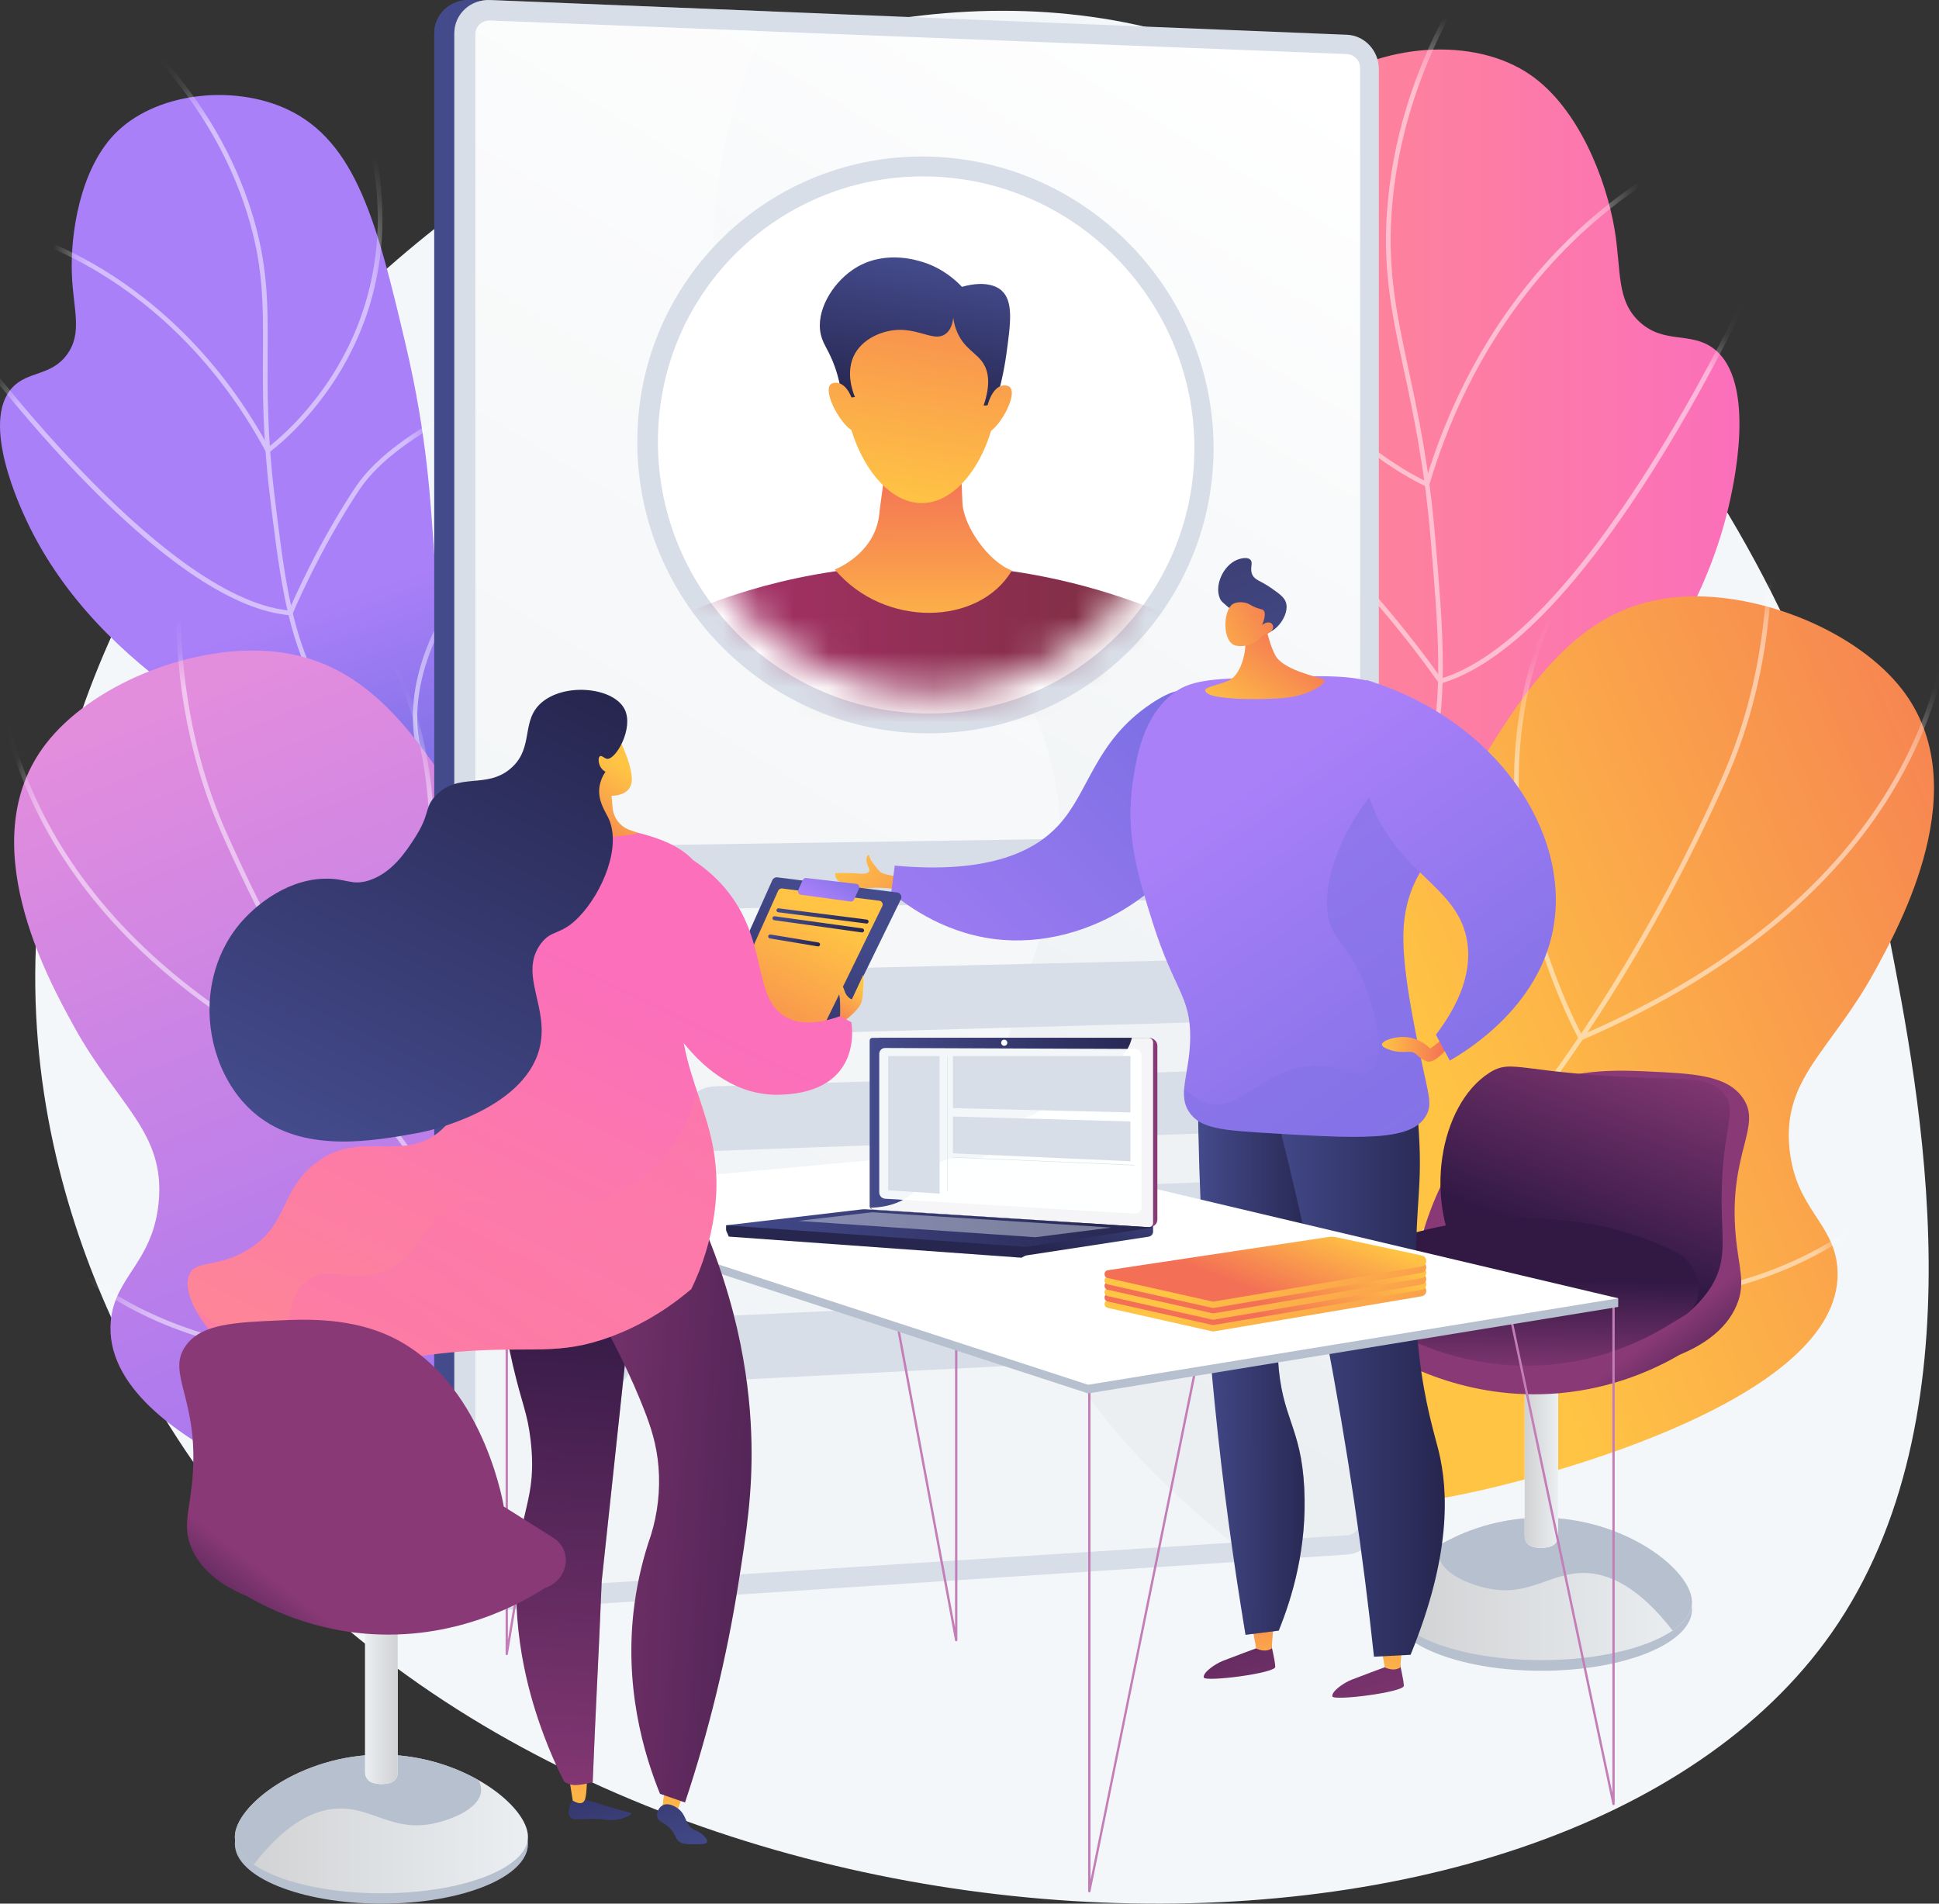 <svg width="55" height="54" viewBox="0 0 55 54" fill="none" xmlns="http://www.w3.org/2000/svg">
<rect x="0" y="0" width="55" height="54" fill="#333333" stroke="none"/>
<path d="M53.568 26.476C54.456 31.005 56.255 40.183 51.951 46.323C44.138 57.467 17.569 56.682 6.346 42.632C5.376 41.417 0.508 35.081 1.04 26.405C1.961 11.357 18.587 -1.983 31.913 0.637C39.711 2.17 44.894 8.878 47.028 11.639C47.908 12.777 51.935 18.142 53.568 26.476Z" fill="#F4F7FA"/>
<path d="M31.453 30.019C32.834 28.72 34.656 26.611 35.479 23.631C36.557 19.723 34.968 17.75 35.14 11.135C35.248 6.953 35.366 4.035 37.473 2.472C39.124 1.247 41.799 1 43.423 2.133C44.774 3.074 45.558 5.078 45.798 6.508C45.993 7.675 45.838 8.521 46.511 9.135C47.199 9.762 47.941 9.406 48.583 9.87C49.887 10.812 49.136 13.936 49.016 14.441C47.665 20.058 42.495 23.852 40.219 25.479C38.338 26.825 35.427 28.619 31.453 30.019Z" fill="url(#paint0_linear_1_642)"/>
<mask id="mask0_1_642" style="mask-type:luminance" maskUnits="userSpaceOnUse" x="31" y="1" width="19" height="30">
<path d="M31.453 30.019C32.834 28.72 34.656 26.611 35.479 23.631C36.557 19.723 34.968 17.75 35.14 11.135C35.248 6.953 35.366 4.035 37.473 2.472C39.124 1.247 41.799 1 43.423 2.133C44.774 3.074 45.558 5.078 45.798 6.508C45.993 7.675 45.838 8.521 46.511 9.135C47.199 9.762 47.941 9.406 48.583 9.87C49.887 10.812 49.136 13.936 49.016 14.441C47.665 20.058 42.495 23.852 40.219 25.479C38.338 26.825 35.427 28.619 31.453 30.019Z" fill="white"/>
</mask>
<g mask="url(#mask0_1_642)">
<g style="mix-blend-mode:soft-light" opacity="0.5">
<path d="M29.878 31.067L29.831 30.943C32.23 30.028 34.294 28.939 35.965 27.704C38.428 25.885 39.96 23.799 40.519 21.506C40.956 19.709 40.798 17.848 40.579 15.271C40.404 13.214 40.095 11.773 39.822 10.5C39.465 8.836 39.182 7.522 39.376 5.614C39.572 3.678 40.208 1.753 41.266 -0.107L41.382 -0.042C40.333 1.802 39.702 3.71 39.508 5.627C39.317 7.515 39.597 8.82 39.952 10.472C40.225 11.748 40.536 13.195 40.711 15.26C40.923 17.752 41.09 19.72 40.647 21.537C40.081 23.862 38.532 25.973 36.043 27.811C34.363 29.052 32.289 30.147 29.878 31.067Z" fill="white"/>
<path d="M40.522 13.831L40.453 13.801C40.439 13.795 39.068 13.189 37.696 11.781C36.431 10.481 34.904 8.213 34.818 4.784L34.95 4.78C35.034 8.164 36.538 10.403 37.786 11.685C38.966 12.899 40.145 13.508 40.436 13.648C41.557 9.927 43.552 7.591 45.033 6.285C46.65 4.859 48.024 4.316 48.037 4.31L48.085 4.434C48.071 4.439 46.715 4.976 45.116 6.388C43.64 7.691 41.648 10.028 40.541 13.759L40.522 13.831Z" fill="white"/>
<path d="M40.828 19.401L40.801 19.361C40.787 19.342 39.432 17.371 37.686 15.663C35.951 13.964 31.891 13.378 31.85 13.372L31.869 13.241C31.91 13.246 36.014 13.839 37.779 15.568C39.397 17.151 40.681 18.956 40.883 19.246C45.139 17.93 49.672 7.96 49.718 7.859L49.838 7.913C49.827 7.938 48.673 10.487 47.004 13.159C44.756 16.755 42.694 18.85 40.875 19.386L40.828 19.401Z" fill="white"/>
<path d="M36.688 27.308L36.753 27.194C37.839 25.303 37.678 23.319 36.276 21.296C35.226 19.781 33.834 18.814 33.82 18.804L33.896 18.695C33.91 18.705 35.319 19.684 36.383 21.218C37.77 23.217 37.959 25.262 36.934 27.143C37.423 27.072 39.239 26.773 41.511 25.977C43.96 25.12 47.455 23.494 50.198 20.616L55.529 15.026L55.624 15.118L50.294 20.708C47.531 23.605 44.015 25.241 41.551 26.103C38.883 27.037 36.839 27.29 36.819 27.293L36.688 27.308Z" fill="white"/>
</g>
</g>
<path d="M28.689 42.396C32.628 43.09 37.746 43.413 42.93 42.05C44.253 41.703 52.427 39.554 52.116 35.945C52.006 34.673 50.936 34.294 50.76 32.597C50.551 30.585 51.92 29.83 53.161 27.578C53.902 26.234 56.069 22.3 53.957 19.562C52.694 17.925 49.961 16.789 47.71 16.928C44.408 17.131 42.793 20.038 40.144 25.003C37.797 29.404 38.003 30.617 36.257 33.757C34.962 36.087 32.735 39.22 28.689 42.396Z" fill="url(#paint1_linear_1_642)"/>
<mask id="mask1_1_642" style="mask-type:luminance" maskUnits="userSpaceOnUse" x="28" y="16" width="27" height="27">
<path d="M28.689 42.396C32.628 43.09 37.746 43.413 42.93 42.05C44.253 41.703 52.427 39.554 52.116 35.945C52.006 34.673 50.936 34.294 50.76 32.597C50.551 30.585 51.92 29.83 53.161 27.578C53.902 26.234 56.069 22.3 53.957 19.562C52.694 17.925 49.961 16.789 47.71 16.928C44.408 17.131 42.793 20.038 40.144 25.003C37.797 29.404 38.003 30.617 36.257 33.757C34.962 36.087 32.735 39.22 28.689 42.396Z" fill="white"/>
</mask>
<g mask="url(#mask1_1_642)">
<g style="mix-blend-mode:soft-light" opacity="0.5">
<path d="M22.475 43.187C18.852 43.187 15.2 42.358 11.595 40.714L11.65 40.593C15.776 42.475 19.964 43.285 24.097 42.999C29.604 42.619 34.729 40.227 39.331 35.89C44.123 31.374 47.147 25.88 48.84 22.067C50.013 19.425 50.395 16.346 49.974 12.913L50.106 12.897C50.529 16.354 50.144 19.457 48.962 22.121C47.264 25.945 44.23 31.455 39.422 35.986C34.797 40.345 29.644 42.749 24.107 43.131C23.563 43.169 23.02 43.187 22.475 43.187Z" fill="white"/>
<path d="M44.812 29.527L44.783 29.475C44.775 29.459 43.903 27.895 43.365 25.64C42.869 23.557 42.565 20.441 43.932 17.424L44.053 17.479C42.702 20.46 43.003 23.544 43.493 25.605C43.971 27.613 44.716 29.069 44.87 29.357C54.178 25.329 55.149 19.082 55.225 17.26C55.225 17.23 55.227 17.201 55.231 17.172L55.361 17.195C55.36 17.204 55.359 17.228 55.357 17.265C55.281 19.11 54.297 25.445 44.867 29.503L44.812 29.527Z" fill="white"/>
<path d="M45.553 36.969C43.834 36.969 41.794 36.69 39.436 35.925L39.402 35.914L39.393 35.88C39.378 35.828 37.945 30.612 39.553 24.121L41.175 17.571L41.303 17.603L39.681 24.152C38.151 30.334 39.39 35.35 39.511 35.81C42.269 36.7 46.337 37.462 50.123 36.074C52.396 35.24 53.503 34.007 53.514 33.995L53.613 34.082C53.602 34.095 52.478 35.349 50.177 36.195C49.049 36.609 47.508 36.969 45.553 36.969Z" fill="white"/>
</g>
</g>
<path d="M17.708 24.499C16.363 23.676 14.522 22.268 13.347 19.981C11.806 16.983 12.764 15.107 11.501 9.751C10.703 6.365 10.112 4.008 8.131 3.093C6.579 2.377 4.36 2.63 3.229 3.827C2.288 4.822 1.991 6.587 2.039 7.792C2.078 8.775 2.348 9.438 1.904 10.052C1.45 10.679 0.786 10.515 0.343 11.002C-0.559 11.99 0.583 14.407 0.767 14.797C2.82 19.142 7.673 21.352 9.802 22.29C11.561 23.067 14.235 24.034 17.708 24.499Z" fill="url(#paint2_linear_1_642)"/>
<mask id="mask2_1_642" style="mask-type:luminance" maskUnits="userSpaceOnUse" x="0" y="2" width="18" height="23">
<path d="M17.708 24.499C16.363 23.676 14.522 22.268 13.347 19.981C11.806 16.983 12.764 15.107 11.501 9.751C10.703 6.365 10.112 4.008 8.131 3.093C6.579 2.377 4.36 2.63 3.229 3.827C2.288 4.822 1.991 6.587 2.039 7.792C2.078 8.775 2.348 9.438 1.904 10.052C1.45 10.679 0.786 10.515 0.343 11.002C-0.559 11.99 0.583 14.407 0.767 14.797C2.82 19.142 7.673 21.352 9.802 22.29C11.561 23.067 14.235 24.034 17.708 24.499Z" fill="white"/>
</mask>
<g mask="url(#mask2_1_642)">
<g style="mix-blend-mode:soft-light" opacity="0.5">
<path d="M19.166 25.095C17.047 24.757 15.171 24.216 13.592 23.49C11.251 22.415 9.63 20.958 8.773 19.159C8.103 17.753 7.905 16.122 7.654 14.057C7.447 12.345 7.453 11.114 7.459 10.028C7.467 8.624 7.474 7.514 6.998 6.012C6.515 4.485 5.679 3.041 4.513 1.719L4.612 1.631C5.79 2.967 6.636 4.428 7.125 5.972C7.606 7.494 7.6 8.613 7.592 10.029C7.586 11.111 7.579 12.337 7.785 14.04C8.044 16.174 8.232 17.716 8.892 19.102C9.736 20.872 11.335 22.308 13.647 23.37C15.216 24.091 17.08 24.627 19.187 24.965L19.166 25.095Z" fill="white"/>
<path d="M7.573 12.875L7.538 12.809C6.003 9.96 3.985 8.397 2.562 7.587C1.022 6.711 -0.167 6.506 -0.179 6.504L-0.157 6.373C-0.145 6.375 1.067 6.585 2.626 7.472C4.053 8.284 6.072 9.845 7.617 12.679C7.845 12.502 8.686 11.81 9.429 10.641C10.225 9.387 11.069 7.311 10.563 4.546L10.694 4.523C11.208 7.333 10.349 9.442 9.539 10.717C8.661 12.098 7.645 12.825 7.635 12.832L7.573 12.875Z" fill="white"/>
<path d="M8.28 17.457L8.232 17.453C6.657 17.326 4.621 15.969 2.178 13.421C0.365 11.528 -1.008 9.649 -1.021 9.63L-0.914 9.552C-0.86 9.627 4.513 16.959 8.195 17.317C8.321 17.025 9.056 15.352 10.095 13.802C10.695 12.906 11.867 12.164 12.744 11.7C13.318 11.396 13.91 11.129 14.518 10.899L14.562 11.024C14.53 11.036 11.327 12.201 10.205 13.876C9.075 15.562 8.306 17.394 8.299 17.413L8.28 17.457Z" fill="white"/>
<path d="M11.801 23.235C10.804 23.233 9.809 23.168 8.821 23.037C6.668 22.753 3.526 22.018 0.783 20.128L-4.506 16.481L-4.431 16.372L0.858 20.018C3.578 21.893 6.697 22.623 8.835 22.906C10.785 23.163 12.295 23.105 12.736 23.079C11.591 21.721 11.402 20.026 12.19 18.167C12.797 16.736 13.78 15.698 13.789 15.687L13.885 15.779C13.875 15.789 12.907 16.812 12.31 18.222C11.515 20.103 11.72 21.741 12.922 23.092L13.009 23.191L12.878 23.202C12.87 23.202 12.472 23.235 11.801 23.235Z" fill="white"/>
</g>
</g>
<path d="M26.57 43.933C22.63 44.627 17.512 44.95 12.328 43.587C11.005 43.239 2.831 41.091 3.142 37.482C3.252 36.21 4.322 35.831 4.498 34.133C4.707 32.122 3.338 31.367 2.097 29.114C1.357 27.771 -0.811 23.837 1.301 21.099C2.563 19.462 5.297 18.326 7.548 18.465C10.849 18.669 12.464 21.575 15.113 26.54C17.46 30.942 17.254 32.154 18.999 35.294C20.296 37.624 22.523 40.756 26.57 43.933Z" fill="url(#paint3_linear_1_642)"/>
<mask id="mask3_1_642" style="mask-type:luminance" maskUnits="userSpaceOnUse" x="0" y="18" width="27" height="27">
<path d="M26.57 43.933C22.63 44.627 17.512 44.95 12.328 43.587C11.005 43.239 2.831 41.091 3.142 37.482C3.252 36.21 4.322 35.831 4.498 34.133C4.707 32.122 3.338 31.367 2.097 29.114C1.357 27.771 -0.811 23.837 1.301 21.099C2.563 19.462 5.297 18.326 7.548 18.465C10.849 18.669 12.464 21.575 15.113 26.54C17.46 30.942 17.254 32.154 18.999 35.294C20.296 37.624 22.523 40.756 26.57 43.933Z" fill="white"/>
</mask>
<g mask="url(#mask3_1_642)">
<g style="mix-blend-mode:soft-light" opacity="0.5">
<path d="M32.783 44.724C32.239 44.724 31.695 44.706 31.152 44.668C25.614 44.285 20.461 41.881 15.836 37.523C11.028 32.992 7.995 27.482 6.297 23.658C5.114 20.994 4.729 17.891 5.152 14.434L5.284 14.45C4.864 17.883 5.246 20.963 6.418 23.604C8.111 27.417 11.135 32.911 15.927 37.427C20.529 41.764 25.655 44.156 31.161 44.536C35.295 44.822 39.483 44.012 43.608 42.13L43.663 42.251C40.059 43.895 36.406 44.724 32.783 44.724Z" fill="white"/>
<path d="M10.445 31.064L10.391 31.04C0.962 26.983 -0.022 20.648 -0.099 18.803C-0.101 18.765 -0.102 18.742 -0.103 18.732L0.028 18.709C0.03 18.723 0.031 18.742 0.033 18.798C0.108 20.619 1.08 26.867 10.388 30.895C10.542 30.606 11.287 29.151 11.765 27.143C12.255 25.081 12.557 21.997 11.206 19.017L11.326 18.962C12.693 21.979 12.389 25.094 11.893 27.178C11.356 29.433 10.483 30.996 10.475 31.013L10.445 31.064Z" fill="white"/>
<path d="M9.705 38.506C7.75 38.506 6.209 38.146 5.082 37.732C2.781 36.885 1.657 35.632 1.646 35.619L1.745 35.531C1.756 35.544 2.863 36.776 5.136 37.61C8.922 38.999 12.99 38.237 15.747 37.347C15.868 36.887 17.108 31.871 15.578 25.689L13.956 19.14L14.085 19.108L15.707 25.657C17.314 32.149 15.881 37.365 15.867 37.417L15.857 37.451L15.823 37.462C13.465 38.227 11.425 38.506 9.705 38.506Z" fill="white"/>
</g>
</g>
<path d="M37.641 0.986L13.334 0.001C12.773 -0.022 12.318 0.402 12.318 0.948V44.773C12.318 45.319 12.774 45.731 13.334 45.695L37.641 44.099C38.139 44.066 38.541 43.624 38.541 43.111V1.951C38.541 1.438 38.139 1.006 37.641 0.986Z" fill="url(#paint4_linear_1_642)"/>
<path d="M37.381 2.504L13.334 0.001C12.773 -0.022 12.318 0.402 12.318 0.948V44.773C12.318 45.319 12.774 45.731 13.334 45.695L37.641 44.099C38.139 44.066 38.541 43.624 38.541 43.111V1.951C38.541 1.438 37.879 2.524 37.381 2.504Z" fill="url(#paint5_linear_1_642)"/>
<path d="M38.209 0.986L13.902 0.001C13.341 -0.022 12.887 0.402 12.887 0.948V44.773C12.887 45.319 13.342 45.731 13.902 45.695L38.209 44.099C38.707 44.066 39.11 43.624 39.11 43.111V1.951C39.11 1.438 38.707 1.006 38.209 0.986Z" fill="#D8DEE8"/>
<g style="mix-blend-mode:multiply" opacity="0.3">
<path d="M28.29 33.093C27.876 28.112 30.97 26.047 29.791 21.539C28.333 15.96 22.708 15.713 20.787 10.224C20.05 8.118 19.759 4.938 21.867 0.324L13.902 0.001C13.341 -0.022 12.887 0.402 12.887 0.948V44.773C12.887 45.319 13.342 45.731 13.902 45.695L35.597 44.27C30.111 40.11 28.543 36.154 28.29 33.093Z" fill="#D8DEE8"/>
</g>
<path d="M38.209 1.534L13.902 0.582C13.672 0.573 13.485 0.747 13.485 0.971V44.735C13.485 44.959 13.673 45.128 13.902 45.114L38.209 43.55C38.414 43.537 38.58 43.355 38.58 43.145V1.93C38.58 1.72 38.413 1.542 38.209 1.534Z" fill="url(#paint6_linear_1_642)"/>
<g style="mix-blend-mode:soft-light" opacity="0.35">
<path d="M28.289 33.093C27.875 28.112 30.97 26.047 29.791 21.539C28.333 15.96 22.708 15.713 20.787 10.224C20.081 8.205 19.784 5.198 21.62 0.884L13.902 0.582C13.672 0.573 13.485 0.747 13.485 0.971V44.735C13.485 44.959 13.673 45.128 13.902 45.114L34.943 43.759C29.984 39.785 28.532 36.027 28.289 33.093Z" fill="white"/>
</g>
<path d="M26.409 20.802C21.855 20.84 18.077 17.127 18.077 12.527C18.077 7.927 21.855 4.302 26.41 4.444C30.866 4.583 34.423 8.292 34.423 12.716C34.423 17.139 30.865 20.766 26.409 20.802Z" fill="#D8DEE8"/>
<path d="M33.879 12.709C33.879 16.84 30.568 20.21 26.409 20.238C22.166 20.267 18.662 16.817 18.662 12.534C18.662 8.25 22.166 4.882 26.409 5.008C30.568 5.132 33.879 8.579 33.879 12.709Z" fill="white"/>
<path d="M35.502 23.714L16.902 24C16.38 24.008 15.957 24.429 15.957 24.941C15.957 25.452 16.38 25.858 16.902 25.847L35.502 25.481C35.978 25.472 36.363 25.07 36.363 24.583C36.363 24.096 35.978 23.707 35.502 23.714Z" fill="#D8DEE8"/>
<path d="M35.502 27.191L20.273 27.554C19.759 27.567 19.343 27.987 19.343 28.495C19.343 29.003 19.759 29.401 20.273 29.387L35.502 28.957C35.978 28.944 36.363 28.538 36.363 28.052C36.363 27.565 35.978 27.18 35.502 27.191Z" fill="#D8DEE8"/>
<path d="M16.91 29.481H16.893C16.377 29.495 15.957 29.111 15.957 28.623V28.541C15.957 28.052 16.377 27.647 16.893 27.635H16.91C17.426 27.622 17.843 28.007 17.843 28.493V28.574C17.843 29.06 17.426 29.466 16.91 29.481Z" fill="#B19AF3"/>
<path d="M16.902 29.654C16.283 29.672 15.779 29.193 15.779 28.587C15.779 27.981 16.283 27.476 16.902 27.462C17.52 27.447 18.018 27.926 18.018 28.529C18.018 29.132 17.518 29.637 16.902 29.654ZM16.902 27.808C16.479 27.818 16.134 28.164 16.134 28.578C16.134 28.992 16.479 29.32 16.902 29.308C17.325 29.296 17.666 28.951 17.666 28.538C17.666 28.125 17.324 27.798 16.902 27.808Z" fill="#D8DEE8"/>
<path d="M35.502 30.335L20.273 30.816C19.759 30.832 19.343 31.257 19.343 31.764C19.343 32.27 19.759 32.666 20.273 32.648L35.502 32.101C35.978 32.084 36.363 31.676 36.363 31.189C36.363 30.703 35.978 30.321 35.502 30.335Z" fill="#D8DEE8"/>
<path d="M16.91 32.769H16.893C16.377 32.788 15.957 32.407 15.957 31.918V31.837C15.957 31.348 16.377 30.939 16.893 30.923H16.91C17.426 30.907 17.843 31.288 17.843 31.774V31.855C17.843 32.341 17.426 32.751 16.91 32.769Z" fill="#B19AF3"/>
<path d="M16.902 32.943C16.283 32.965 15.779 32.491 15.779 31.884C15.779 31.278 16.283 30.77 16.902 30.75C17.52 30.731 18.018 31.206 18.018 31.809C18.018 32.412 17.518 32.92 16.902 32.943ZM16.902 31.096C16.479 31.11 16.134 31.458 16.134 31.872C16.134 32.286 16.479 32.611 16.902 32.596C17.325 32.581 17.666 32.233 17.666 31.822C17.666 31.41 17.324 31.083 16.902 31.096Z" fill="#D8DEE8"/>
<path d="M35.502 33.481L20.273 34.079C19.759 34.099 19.343 34.526 19.343 35.033C19.343 35.54 19.759 35.933 20.273 35.91L35.502 35.246C35.978 35.226 36.363 34.814 36.363 34.328C36.363 33.842 35.978 33.463 35.502 33.481Z" fill="#D8DEE8"/>
<path d="M16.91 36.058H16.893C16.377 36.08 15.957 35.702 15.957 35.214V35.133C15.957 34.644 16.377 34.232 16.893 34.211H16.91C17.426 34.191 17.843 34.568 17.843 35.055V35.136C17.843 35.623 17.426 36.035 16.91 36.058Z" fill="#B19AF3"/>
<path d="M16.902 36.231C16.283 36.258 15.779 35.787 15.779 35.181C15.779 34.576 16.283 34.063 16.902 34.039C17.52 34.015 18.018 34.486 18.018 35.089C18.018 35.692 17.518 36.204 16.902 36.231ZM16.902 34.385C16.479 34.402 16.134 34.752 16.134 35.167C16.134 35.581 16.479 35.903 16.902 35.885C17.325 35.867 17.666 35.516 17.666 35.103C17.666 34.69 17.324 34.368 16.902 34.385Z" fill="#D8DEE8"/>
<path d="M35.502 36.627L20.273 37.342C19.759 37.366 19.343 37.796 19.343 38.303C19.343 38.81 19.759 39.2 20.273 39.173L35.502 38.392C35.978 38.368 36.363 37.953 36.363 37.467C36.363 36.981 35.978 36.604 35.502 36.627Z" fill="#D8DEE8"/>
<path d="M16.91 39.346H16.893C16.377 39.372 15.957 38.998 15.957 38.509V38.428C15.957 37.939 16.377 37.524 16.893 37.499H16.91C17.426 37.475 17.843 37.85 17.843 38.336V38.417C17.843 38.904 17.426 39.319 16.91 39.346Z" fill="#B19AF3"/>
<path d="M16.902 39.519C16.283 39.551 15.779 39.084 15.779 38.478C15.779 37.873 16.283 37.356 16.902 37.327C17.52 37.298 18.018 37.766 18.018 38.368C18.018 38.971 17.518 39.488 16.902 39.519ZM16.902 37.673C16.479 37.693 16.134 38.047 16.134 38.461C16.134 38.875 16.479 39.194 16.902 39.173C17.325 39.152 17.666 38.798 17.666 38.386C17.666 37.974 17.324 37.653 16.902 37.673Z" fill="#D8DEE8"/>
<mask id="mask4_1_642" style="mask-type:luminance" maskUnits="userSpaceOnUse" x="19" y="5" width="15" height="15">
<path d="M33.335 12.703C33.335 16.532 30.262 19.654 26.409 19.674C22.483 19.695 19.246 16.502 19.246 12.541C19.246 8.581 22.483 5.461 26.409 5.572C30.262 5.682 33.335 8.873 33.335 12.703Z" fill="white"/>
</mask>
<g mask="url(#mask4_1_642)">
<path d="M18.663 17.787C18.663 17.787 25.469 13.824 33.88 17.775C33.88 17.775 32.808 21.164 26.41 21.391C19.808 21.626 18.663 17.787 18.663 17.787Z" fill="url(#paint7_linear_1_642)"/>
<path d="M25.203 12.609L24.948 14.501C24.875 15.705 23.679 16.155 23.679 16.155C25.083 17.82 27.764 17.758 28.702 16.185C28.054 15.943 27.327 14.944 27.299 14.248L27.233 12.633L25.203 12.609Z" fill="url(#paint8_linear_1_642)"/>
<path d="M28.297 10.975C28.297 12.572 27.332 14.28 26.137 14.271C24.933 14.262 23.953 12.522 23.953 10.907C23.953 9.292 24.933 8.432 26.137 8.458C27.332 8.483 28.297 9.378 28.297 10.975Z" fill="url(#paint9_linear_1_642)"/>
<path d="M23.888 11.313L24.25 11.262C24.194 11.129 23.967 10.54 24.25 10.033C24.521 9.547 25.161 9.319 25.649 9.361C26.203 9.408 26.536 9.67 26.814 9.477C26.971 9.369 27.021 9.169 27.04 9.012C27.057 9.155 27.095 9.295 27.153 9.427C27.36 9.903 27.709 10.007 27.9 10.322C28.028 10.534 28.112 10.887 27.9 11.503L28.217 11.489C28.368 11.02 28.477 10.539 28.545 10.051C28.668 9.157 28.753 8.543 28.403 8.235C28.333 8.174 28.024 7.93 27.285 8.136C27.112 7.953 26.747 7.615 26.186 7.437C25.991 7.375 25.027 7.067 24.173 7.662C23.591 8.067 23.135 8.837 23.282 9.485C23.359 9.828 23.571 9.985 23.758 10.649C23.818 10.867 23.862 11.089 23.888 11.313Z" fill="url(#paint10_linear_1_642)"/>
<path d="M27.997 11.56C27.997 11.56 28.136 10.862 28.557 10.939C28.978 11.016 28.375 12.152 27.997 12.286V11.56Z" fill="url(#paint11_linear_1_642)"/>
<path d="M24.224 11.506C24.224 11.506 24.082 10.798 23.652 10.861C23.222 10.925 23.838 12.094 24.224 12.238V11.506Z" fill="url(#paint12_linear_1_642)"/>
</g>
<path d="M43.722 47.394C46.081 47.394 47.994 46.613 47.994 45.651C47.994 44.688 46.081 43.907 43.722 43.907C41.363 43.907 39.451 44.688 39.451 45.651C39.451 46.613 41.363 47.394 43.722 47.394Z" fill="#B7C0CE"/>
<path d="M47.994 45.446C47.994 46.355 46.081 47.092 43.722 47.092C41.363 47.092 39.451 46.355 39.451 45.446C39.451 44.537 41.363 43.051 43.722 43.051C46.081 43.051 47.994 44.537 47.994 45.446Z" fill="url(#paint13_linear_1_642)"/>
<path d="M47.993 45.446C47.993 44.537 46.081 43.05 43.722 43.05C42.728 43.052 41.751 43.31 40.885 43.798C40.832 43.909 40.807 44.019 40.817 44.123C40.867 44.635 41.7 44.949 42.179 45.053C43.385 45.314 43.973 44.593 44.967 44.62C45.582 44.637 46.433 44.946 47.443 46.253C47.793 46.015 47.993 45.74 47.993 45.446Z" fill="#B7C0CE"/>
<path d="M43.956 43.876C43.799 43.917 43.634 43.918 43.476 43.878C43.41 43.861 43.352 43.822 43.31 43.767C43.269 43.713 43.247 43.646 43.247 43.578V38.763H44.197V43.573C44.197 43.643 44.172 43.711 44.129 43.766C44.085 43.821 44.024 43.859 43.956 43.876Z" fill="white"/>
<path d="M43.956 43.876C43.799 43.917 43.634 43.918 43.476 43.878C43.41 43.861 43.352 43.822 43.31 43.767C43.269 43.713 43.247 43.646 43.247 43.578V38.763H44.197V43.573C44.197 43.643 44.172 43.711 44.129 43.766C44.085 43.821 44.024 43.859 43.956 43.876Z" fill="url(#paint14_linear_1_642)"/>
<path d="M38.703 36.735L40.154 35.817C40.215 35.475 40.899 31.89 43.675 30.765C44.804 30.307 46.02 30.361 46.687 30.391C48.018 30.451 48.967 30.493 49.424 31.128C50.011 31.944 49.027 32.683 49.231 35.015C49.314 35.966 49.525 36.389 49.262 37.019C48.947 37.774 48.216 38.192 47.648 38.428C46.968 38.823 45.785 39.384 44.224 39.521C41.593 39.752 39.628 38.623 38.953 38.191C38.805 38.145 38.673 38.06 38.569 37.945C38.465 37.83 38.394 37.69 38.363 37.538C38.331 37.386 38.347 37.227 38.408 37.083C38.468 36.94 38.572 36.818 38.703 36.735Z" fill="url(#paint15_linear_1_642)"/>
<path d="M46.979 30.583C47.964 30.612 48.576 30.6 48.914 31.04C49.269 31.502 48.91 31.895 48.844 33.538C48.783 35.036 49.047 35.628 48.563 36.458C48.563 36.458 48.317 36.88 47.929 37.197C46.556 38.316 43.017 38.303 41.526 35.965C40.338 34.1 40.833 31.352 42.23 30.442C42.914 29.997 43.071 30.467 46.979 30.583Z" fill="url(#paint16_linear_1_642)"/>
<path d="M38.598 35.911L40.049 34.994C40.049 34.994 43.935 33.716 47.532 35.517C47.729 35.618 47.894 35.771 48.01 35.959C48.125 36.148 48.186 36.365 48.185 36.586C48.185 36.755 48.135 36.92 48.041 37.061C47.947 37.202 47.814 37.311 47.658 37.376C47.031 37.805 45.806 38.512 44.118 38.697C41.434 38.991 39.437 37.762 38.847 37.367C38.699 37.32 38.567 37.235 38.463 37.12C38.359 37.006 38.288 36.865 38.257 36.714C38.225 36.561 38.241 36.403 38.302 36.259C38.363 36.116 38.466 35.994 38.598 35.911Z" fill="url(#paint17_linear_1_642)"/>
<path d="M36.045 46.6C36.045 46.6 36.169 47.102 36.173 47.283C36.177 47.465 34.176 47.719 34.145 47.584C34.114 47.45 34.449 47.207 34.691 47.111C34.932 47.015 35.642 46.753 35.642 46.753L36.045 46.6Z" fill="url(#paint18_linear_1_642)"/>
<path d="M35.517 46.132L35.631 46.76C35.631 46.76 35.877 46.895 36.073 46.76L36.121 46.063L35.517 46.132Z" fill="url(#paint19_linear_1_642)"/>
<path d="M39.692 47.137C39.692 47.137 39.816 47.639 39.82 47.82C39.824 48.002 37.824 48.256 37.793 48.121C37.762 47.987 38.097 47.744 38.338 47.648C38.58 47.552 39.289 47.29 39.289 47.29L39.692 47.137Z" fill="url(#paint20_linear_1_642)"/>
<path d="M39.166 46.669L39.281 47.297C39.281 47.297 39.525 47.432 39.723 47.297L39.77 46.6L39.166 46.669Z" fill="url(#paint21_linear_1_642)"/>
<path d="M34.559 29.601L33.976 31.068C34.004 33.768 34.145 36.695 34.455 39.813C34.686 42.132 34.986 44.323 35.33 46.374L36.271 46.255C36.653 45.316 37.081 43.904 36.995 42.212C36.905 40.446 36.352 40.256 36.251 38.566C36.119 36.376 36.99 35.719 37.267 33.051C37.373 32.03 37.393 30.706 37.116 29.125L34.559 29.601Z" fill="url(#paint22_linear_1_642)"/>
<path style="mix-blend-mode:multiply" opacity="0.3" d="M37.117 29.125L35.735 29.382C35.016 30.904 34.904 32.436 35.104 33.094C35.388 34.026 35.961 34.285 36.007 35.239C36.053 36.183 35.518 36.471 35.255 37.609C35.073 38.397 35.194 39.098 35.443 40.468C35.945 43.228 36.684 44.025 36.195 44.982C36.056 45.254 35.793 45.586 35.247 45.867C35.275 46.036 35.302 46.205 35.33 46.374L36.271 46.255C36.653 45.316 37.081 43.904 36.995 42.212C36.905 40.446 36.352 40.256 36.251 38.566C36.119 36.376 36.99 35.719 37.267 33.051C37.374 32.03 37.394 30.706 37.117 29.125Z" fill="url(#paint23_linear_1_642)"/>
<path d="M35.875 30.348C36.501 32.688 37.09 35.2 37.606 37.872C38.229 41.098 38.669 44.152 38.973 46.995L40.011 46.941C41.157 44.14 41.093 42.308 40.802 41.135C40.689 40.684 40.412 39.802 40.257 38.464C40.15 37.531 40.152 36.815 40.158 35.953C40.171 34.063 40.337 33.638 40.25 32.2C40.169 30.851 40.12 30.169 39.704 29.802C38.608 28.836 36.068 30.239 35.875 30.348Z" fill="url(#paint24_linear_1_642)"/>
<path d="M25.825 24.91C25.825 24.91 25.065 24.845 24.955 24.722C24.845 24.599 24.678 24.402 24.661 24.288C24.645 24.174 24.498 24.345 24.631 24.589C24.765 24.834 24.387 24.782 24.327 24.777C24.192 24.764 23.674 24.748 23.689 24.78C23.705 24.812 23.628 24.954 23.995 25.12C24.317 25.266 24.7 25.171 24.909 25.181L25.118 25.191L25.672 25.234L25.825 24.91Z" fill="url(#paint25_linear_1_642)"/>
<path d="M25.38 24.555L25.279 25.315C25.783 25.735 26.897 26.541 28.446 26.662C31.177 26.875 33.885 24.853 34.39 22.58C34.64 21.454 34.435 19.874 33.736 19.62C33.542 19.549 33.25 19.559 32.648 19.963C31.043 21.042 30.906 22.458 30.019 23.416C29.381 24.106 28.126 24.805 25.38 24.555Z" fill="url(#paint26_linear_1_642)"/>
<path d="M33.75 31.571C33.375 31.048 33.748 30.486 33.76 29.438C33.772 28.25 33.302 28.09 32.697 26.172C32.294 24.897 31.907 23.672 32.132 22.185C32.24 21.472 32.423 20.262 33.36 19.61C33.843 19.274 34.538 19.248 35.907 19.21C37.6 19.163 38.446 19.14 39.102 19.42C39.198 19.462 41.194 20.349 41.462 22.035C41.734 23.75 39.873 24.133 39.807 26.455C39.777 27.498 40.105 29.071 40.318 30.091C40.522 31.071 40.628 31.318 40.457 31.634C40.043 32.394 38.586 32.304 35.671 32.123C34.527 32.051 34.031 31.961 33.75 31.571Z" fill="url(#paint27_linear_1_642)"/>
<path style="mix-blend-mode:multiply" opacity="0.3" d="M37.738 26.248C37.895 26.686 38.361 26.987 38.754 28.053C38.838 28.284 39.442 29.924 38.866 30.386C38.534 30.653 38.182 30.226 37.324 30.235C35.837 30.252 35.232 31.551 34.239 31.289C34.067 31.243 33.835 31.136 33.591 30.865C33.568 31.128 33.594 31.354 33.75 31.571C34.03 31.961 34.527 32.051 35.67 32.121C38.586 32.302 40.044 32.392 40.457 31.632C40.628 31.317 40.522 31.07 40.318 30.09C40.105 29.069 39.777 27.496 39.807 26.454C39.873 24.132 41.734 23.749 41.462 22.033C41.389 21.575 41.187 21.177 40.931 20.838C38.623 21.995 37.242 24.869 37.738 26.248Z" fill="url(#paint28_linear_1_642)"/>
<path d="M41.022 29.402L40.569 29.745C40.475 29.653 40.261 29.469 39.946 29.425C39.591 29.376 39.2 29.519 39.199 29.631C39.199 29.72 39.45 29.791 39.489 29.802C39.802 29.89 40.02 29.778 40.153 29.891C40.2 29.93 40.261 30.007 40.392 30.071C40.42 30.086 40.45 30.099 40.481 30.109C40.69 30.172 41.01 29.789 41.038 29.756L41.022 29.402Z" fill="url(#paint29_linear_1_642)"/>
<path d="M39.111 23.257C38.699 22.458 38.358 21.212 38.754 19.288C42.459 20.415 44.56 23.624 44.058 26.342C43.644 28.582 41.584 29.822 41.124 30.085L40.729 29.351C41.234 28.689 41.785 27.726 41.614 26.691C41.375 25.257 39.944 24.875 39.111 23.257Z" fill="url(#paint30_linear_1_642)"/>
<path d="M35.859 17.502C35.859 17.502 35.938 18.129 36.171 18.584C36.381 18.995 37.33 19.188 37.525 19.268C37.72 19.348 37.203 19.668 36.665 19.766C36.127 19.864 34.568 19.865 34.273 19.682C33.977 19.499 34.482 19.474 34.857 19.301C35.233 19.128 35.396 18.353 35.3 18.015C35.204 17.676 35.859 17.502 35.859 17.502Z" fill="url(#paint31_linear_1_642)"/>
<path d="M34.983 17.343C34.679 17.09 34.638 17.061 34.599 16.967C34.446 16.594 34.701 16.044 35.081 15.884C35.1 15.875 35.356 15.771 35.465 15.876C35.557 15.966 35.443 16.109 35.517 16.29C35.587 16.459 35.739 16.461 36.036 16.666C36.281 16.836 36.434 16.941 36.48 17.103C36.575 17.436 36.205 17.96 35.841 17.976C35.71 17.981 35.669 17.917 34.983 17.343Z" fill="url(#paint32_linear_1_642)"/>
<path d="M35.809 18.031C35.809 18.031 35.537 18.393 35.073 18.318C34.657 18.25 34.686 17.305 34.972 17.133C35.068 17.075 35.249 17.065 35.391 17.119C35.474 17.151 35.5 17.19 35.637 17.24C35.764 17.286 35.802 17.276 35.838 17.312C35.883 17.358 35.909 17.463 35.8 17.73C35.888 17.657 35.987 17.636 36.052 17.673C36.074 17.688 36.091 17.709 36.102 17.733C36.151 17.846 36.04 17.973 35.809 18.031Z" fill="url(#paint33_linear_1_642)"/>
<path d="M27.123 46.558C27.115 46.558 27.107 46.556 27.101 46.551C27.095 46.546 27.091 46.539 27.09 46.531L24.647 33.4C24.646 33.396 24.646 33.391 24.647 33.387C24.648 33.383 24.65 33.378 24.652 33.375C24.654 33.371 24.658 33.368 24.661 33.365C24.665 33.363 24.669 33.361 24.674 33.361C24.678 33.36 24.682 33.36 24.687 33.361C24.691 33.362 24.695 33.364 24.699 33.366C24.702 33.369 24.705 33.372 24.708 33.376C24.71 33.379 24.712 33.384 24.712 33.388L27.09 46.166V32.526C27.09 32.517 27.093 32.508 27.099 32.502C27.105 32.496 27.114 32.492 27.123 32.492C27.131 32.492 27.14 32.496 27.146 32.502C27.152 32.508 27.156 32.517 27.156 32.526V46.525C27.156 46.533 27.153 46.541 27.147 46.547C27.142 46.553 27.134 46.557 27.126 46.558L27.123 46.558Z" fill="#C47EB7"/>
<path d="M14.374 46.951H14.371C14.363 46.95 14.355 46.947 14.349 46.941C14.344 46.934 14.341 46.926 14.341 46.918V34.06C14.341 34.051 14.344 34.043 14.35 34.036C14.357 34.03 14.365 34.027 14.374 34.027C14.383 34.027 14.391 34.03 14.397 34.036C14.403 34.043 14.407 34.051 14.407 34.06V46.516L16.484 34.007C16.485 33.999 16.49 33.992 16.497 33.987C16.505 33.982 16.513 33.98 16.522 33.981C16.53 33.983 16.538 33.987 16.543 33.994C16.548 34.001 16.55 34.01 16.549 34.018L14.406 46.922C14.405 46.93 14.402 46.938 14.396 46.943C14.39 46.948 14.382 46.951 14.374 46.951Z" fill="#C47EB7"/>
<path d="M45.768 51.206C45.761 51.206 45.753 51.203 45.747 51.199C45.741 51.194 45.737 51.187 45.736 51.18L42.747 37.024C42.745 37.015 42.746 37.006 42.751 36.999C42.756 36.991 42.764 36.986 42.772 36.984C42.781 36.983 42.79 36.984 42.797 36.989C42.805 36.994 42.81 37.001 42.812 37.01L45.735 50.856V37.002C45.735 36.993 45.739 36.984 45.745 36.978C45.751 36.972 45.759 36.968 45.768 36.968C45.777 36.968 45.785 36.972 45.792 36.978C45.798 36.984 45.801 36.993 45.801 37.002V51.173C45.801 51.181 45.798 51.189 45.793 51.195C45.787 51.201 45.78 51.205 45.772 51.206L45.768 51.206Z" fill="#C47EB7"/>
<path d="M30.899 53.681H30.896C30.888 53.68 30.88 53.677 30.875 53.67C30.869 53.664 30.866 53.657 30.866 53.648V39.421C30.866 39.412 30.87 39.404 30.876 39.398C30.882 39.391 30.891 39.388 30.899 39.388C30.908 39.388 30.917 39.391 30.923 39.398C30.929 39.404 30.933 39.412 30.933 39.421V53.319L34.143 37.521C34.144 37.517 34.146 37.513 34.148 37.509C34.151 37.505 34.154 37.502 34.158 37.5C34.161 37.498 34.165 37.496 34.17 37.495C34.174 37.494 34.178 37.494 34.182 37.495C34.187 37.496 34.191 37.498 34.194 37.5C34.198 37.503 34.201 37.506 34.203 37.509C34.206 37.513 34.208 37.517 34.208 37.521C34.209 37.526 34.209 37.53 34.208 37.534L30.931 53.654C30.93 53.662 30.926 53.669 30.92 53.674C30.914 53.678 30.907 53.681 30.899 53.681Z" fill="#C47EB7"/>
<path d="M45.901 36.828V37.073L30.865 39.526L14.239 34.115V33.87C16.842 33.102 45.901 36.828 45.901 36.828Z" fill="#B7C0CE"/>
<path d="M28.047 32.605L45.901 36.828L30.865 39.281L14.239 33.87L28.047 32.605Z" fill="white"/>
<path d="M16.231 51.062C16.088 51.352 16.128 51.477 16.164 51.532C16.268 51.693 16.518 51.541 17.171 51.618C17.306 51.639 17.444 51.634 17.577 51.604C17.733 51.567 17.917 51.484 17.91 51.442C17.907 51.427 17.879 51.421 17.868 51.419C17.687 51.38 16.552 51.032 16.552 51.032L16.231 51.062Z" fill="url(#paint34_linear_1_642)"/>
<path d="M16.143 50.423L16.245 51.073C16.245 51.073 16.524 51.271 16.598 51.031C16.65 50.859 16.649 50.394 16.649 50.394L16.143 50.423Z" fill="url(#paint35_linear_1_642)"/>
<path d="M19.439 50.745L19.165 51.493L18.766 51.43L18.858 50.736L19.439 50.745Z" fill="url(#paint36_linear_1_642)"/>
<path d="M19.04 51.904C18.847 51.676 18.675 51.697 18.641 51.539C18.613 51.416 18.689 51.264 18.803 51.207C18.963 51.126 19.157 51.252 19.201 51.281C19.499 51.475 19.418 51.778 19.699 51.909C19.756 51.935 19.845 51.963 19.94 52.052C19.98 52.09 20.079 52.183 20.056 52.247C20.029 52.321 19.852 52.318 19.683 52.316C19.481 52.313 19.38 52.312 19.283 52.251C19.148 52.167 19.189 52.08 19.04 51.904Z" fill="url(#paint37_linear_1_642)"/>
<path d="M14.014 34.886C14.075 36.183 14.255 37.473 14.55 38.738C14.814 39.869 14.959 40.062 15.05 40.846C15.25 42.553 14.705 42.809 14.645 44.744C14.579 46.88 15.183 48.564 15.419 49.206C15.587 49.659 15.781 50.103 16.001 50.533C16.2 50.7 16.498 50.628 16.812 50.557C16.887 48.62 16.992 46.795 17.067 44.857L18.004 36.098L14.014 34.886Z" fill="url(#paint38_linear_1_642)"/>
<path style="mix-blend-mode:multiply" opacity="0.3" d="M16.812 50.556C16.887 48.619 16.992 46.794 17.067 44.856L18.004 36.097L14.014 34.885C14.019 34.985 14.026 35.082 14.033 35.18C15.92 36.749 16.31 38.017 16.311 38.886C16.311 39.941 15.746 40.476 15.891 42.002C15.995 43.093 16.328 43.279 16.349 44.266C16.376 45.536 15.846 46.262 15.597 47.002C15.355 47.717 15.285 48.724 15.812 50.144C15.88 50.29 15.944 50.42 16.002 50.533C16.2 50.7 16.498 50.628 16.812 50.556Z" fill="url(#paint39_linear_1_642)"/>
<path d="M16.383 36.292C17.39 37.911 17.957 39.19 18.267 39.98C18.455 40.462 18.628 40.965 18.68 41.629C18.729 42.275 18.656 42.925 18.465 43.544C18.248 44.168 18.093 44.812 18.002 45.466C17.677 47.817 18.268 49.766 18.721 50.884L19.431 51.13C20.108 49.097 20.616 47.011 20.949 44.895C21.174 43.468 21.345 42.349 21.316 40.934C21.286 39.44 21.023 37.083 19.741 34.287C18.622 34.956 17.503 35.624 16.383 36.292Z" fill="url(#paint40_linear_1_642)"/>
<path d="M16.649 23.355C18.147 23.579 19.289 23.821 19.813 24.592C20.367 25.407 19.528 26.046 19.335 27.863C19.04 30.645 20.657 31.647 20.258 34.45C20.152 35.184 19.933 35.898 19.608 36.566C19.134 36.969 18.379 37.523 17.347 37.909C15.845 38.471 15.091 38.179 13.058 38.339C9.731 38.601 9.253 39.578 7.735 39.016C6.201 38.449 5.065 36.85 5.373 36.15C5.557 35.73 6.172 35.977 7.035 35.448C8.148 34.767 7.938 33.874 8.837 33.086C10.126 31.953 11.413 33.041 12.515 32.056C13.63 31.059 13.714 28.694 13.202 27.297C12.867 26.385 12.839 25.386 12.585 24.448C12.554 24.335 12.556 24.215 12.591 24.103C12.766 23.558 13.755 23.432 14.504 23.344C15.644 23.21 16.525 23.336 16.649 23.355Z" fill="url(#paint41_linear_1_642)"/>
<path style="mix-blend-mode:multiply" opacity="0.3" d="M7.887 37.96C8.341 37.643 8.073 36.777 8.746 36.3C9.371 35.857 9.877 36.408 10.806 36.102C11.996 35.708 11.909 34.556 13.049 34.163C13.869 33.881 14.13 34.402 15.321 34.4C16.513 34.397 18.059 33.873 19.019 32.591C19.427 32.046 19.649 31.47 19.765 30.939C20.105 31.959 20.472 32.945 20.258 34.449C20.151 35.184 19.932 35.898 19.608 36.566C19.134 36.969 18.379 37.523 17.347 37.909C15.844 38.471 15.091 38.179 13.058 38.339C9.731 38.601 9.253 39.578 7.735 39.016C6.754 38.654 5.939 37.87 5.557 37.169C6.894 38.097 7.557 38.191 7.887 37.96Z" fill="url(#paint42_linear_1_642)"/>
<path d="M17.456 20.753C17.456 20.753 17.883 21.516 17.921 22.057C17.959 22.599 17.346 22.572 17.346 22.572L17.377 22.914C17.389 23.056 17.443 23.192 17.531 23.305C17.619 23.418 17.738 23.503 17.874 23.549L18.117 23.633C18.117 23.633 16.55 24.004 15.676 23.414L15.924 23.385C16.094 23.364 16.252 23.286 16.37 23.163C16.489 23.039 16.561 22.878 16.574 22.708L16.586 22.561C16.586 22.561 16.277 20.879 17.456 20.753Z" fill="url(#paint43_linear_1_642)"/>
<path d="M19.96 29.312L21.908 24.965C21.92 24.939 21.94 24.918 21.965 24.904C21.99 24.89 22.018 24.884 22.047 24.887L25.451 25.317C25.473 25.32 25.493 25.327 25.51 25.339C25.528 25.351 25.542 25.367 25.552 25.386C25.562 25.405 25.568 25.426 25.568 25.447C25.569 25.468 25.564 25.489 25.555 25.508L23.259 30.205C23.245 30.233 23.223 30.255 23.195 30.267C23.167 30.28 23.136 30.283 23.107 30.276L20.074 29.527L19.96 29.312Z" fill="url(#paint44_linear_1_642)"/>
<path d="M20.495 28.786L22.073 25.266C22.082 25.245 22.098 25.227 22.119 25.216C22.139 25.205 22.162 25.2 22.185 25.203L24.943 25.551C24.96 25.553 24.976 25.559 24.99 25.569C25.005 25.579 25.016 25.592 25.024 25.607C25.033 25.622 25.037 25.639 25.037 25.656C25.038 25.673 25.034 25.69 25.026 25.706L23.167 29.509C23.156 29.531 23.138 29.549 23.116 29.559C23.093 29.57 23.068 29.572 23.044 29.566L20.589 28.959L20.495 28.786Z" fill="url(#paint45_linear_1_642)"/>
<path d="M22.644 25.245L22.77 24.963C22.778 24.944 22.792 24.928 22.81 24.918C22.829 24.907 22.85 24.903 22.87 24.906L24.287 25.072C24.302 25.074 24.317 25.079 24.33 25.088C24.343 25.096 24.353 25.108 24.361 25.121C24.369 25.135 24.373 25.15 24.374 25.165C24.374 25.18 24.371 25.196 24.365 25.21L24.225 25.517C24.216 25.536 24.202 25.552 24.183 25.562C24.165 25.572 24.144 25.576 24.123 25.573L22.721 25.382C22.706 25.38 22.691 25.374 22.679 25.366C22.666 25.357 22.656 25.346 22.648 25.332C22.641 25.319 22.637 25.304 22.636 25.289C22.635 25.274 22.638 25.259 22.644 25.245Z" fill="url(#paint46_linear_1_642)"/>
<path d="M24.577 26.197C24.575 26.197 24.573 26.197 24.571 26.197L22.073 25.878C22.058 25.876 22.045 25.868 22.035 25.856C22.026 25.844 22.022 25.829 22.024 25.814C22.026 25.8 22.034 25.786 22.046 25.777C22.058 25.768 22.073 25.764 22.087 25.766L24.585 26.085C24.592 26.086 24.6 26.088 24.606 26.091C24.613 26.095 24.619 26.099 24.624 26.105C24.629 26.11 24.632 26.117 24.635 26.124C24.637 26.131 24.638 26.139 24.637 26.146C24.637 26.153 24.635 26.16 24.632 26.167C24.628 26.174 24.624 26.18 24.618 26.185C24.613 26.189 24.606 26.193 24.599 26.196C24.592 26.198 24.584 26.199 24.577 26.198V26.197Z" fill="url(#paint47_linear_1_642)"/>
<path d="M24.449 26.449C24.447 26.449 24.445 26.449 24.442 26.449L21.957 26.103C21.943 26.101 21.93 26.093 21.921 26.081C21.913 26.069 21.909 26.054 21.911 26.04C21.913 26.025 21.921 26.012 21.932 26.003C21.944 25.994 21.958 25.99 21.973 25.991L24.457 26.336C24.473 26.337 24.486 26.344 24.496 26.356C24.506 26.367 24.511 26.382 24.51 26.397C24.509 26.412 24.502 26.426 24.49 26.436C24.479 26.445 24.464 26.45 24.449 26.449V26.449Z" fill="url(#paint48_linear_1_642)"/>
<path d="M23.199 26.845C23.196 26.846 23.193 26.846 23.19 26.845L21.836 26.62C21.821 26.617 21.808 26.609 21.799 26.597C21.791 26.584 21.787 26.569 21.79 26.555C21.792 26.54 21.8 26.527 21.813 26.518C21.825 26.509 21.84 26.506 21.855 26.508L23.209 26.734C23.216 26.735 23.224 26.737 23.23 26.74C23.237 26.744 23.243 26.748 23.247 26.754C23.252 26.76 23.256 26.766 23.258 26.773C23.26 26.781 23.261 26.788 23.261 26.796C23.26 26.803 23.258 26.81 23.254 26.817C23.251 26.823 23.246 26.829 23.24 26.834C23.235 26.839 23.228 26.842 23.221 26.845C23.214 26.847 23.206 26.848 23.199 26.847L23.199 26.845Z" fill="url(#paint49_linear_1_642)"/>
<path d="M23.82 29.056C23.82 29.056 24.376 28.679 24.441 28.413C24.507 28.147 24.49 27.646 24.49 27.646L24.166 28.351C24.166 28.351 24.01 28.307 23.943 28.074C23.875 27.842 23.762 28.055 23.807 28.23C23.853 28.405 23.82 29.056 23.82 29.056Z" fill="url(#paint50_linear_1_642)"/>
<path d="M19.548 24.33C19.981 24.591 20.362 24.928 20.673 25.327C21.785 26.765 21.351 28.299 22.271 28.84C22.534 28.995 22.995 29.121 23.828 28.826L24.148 28.996C24.148 28.996 24.538 30.98 22.129 31.054C19.72 31.128 18.519 28.135 18.519 28.135L19.548 24.33Z" fill="url(#paint51_linear_1_642)"/>
<path d="M17.226 21.526C17.144 21.521 17.075 21.419 17.019 21.451C16.962 21.482 16.971 21.634 17.024 21.739C17.058 21.804 17.11 21.858 17.174 21.894C17.09 22.014 17.032 22.152 17.007 22.297C16.941 22.69 17.157 23 17.247 23.183C17.655 24.005 17.076 25.331 16.424 26.008C15.894 26.559 15.637 26.347 15.323 26.795C14.713 27.665 15.601 28.588 15.301 29.748C14.844 31.512 12.086 32.093 11.971 32.115C11.926 32.124 11.896 32.13 11.849 32.139C10.611 32.363 8.735 32.703 7.388 31.711C6.379 30.97 5.896 29.652 5.946 28.481C5.959 28.173 6.027 27.003 6.958 26.03C7.106 25.876 7.981 24.963 9.189 24.926C9.828 24.907 9.962 25.129 10.449 24.98C11.115 24.774 11.515 24.156 11.763 23.773C12.219 23.068 12.024 22.923 12.356 22.574C13.005 21.89 13.795 22.399 14.492 21.793C15.178 21.196 14.74 20.414 15.404 19.895C16.089 19.36 17.424 19.513 17.721 20.127C17.978 20.655 17.476 21.541 17.226 21.526Z" fill="url(#paint52_linear_1_642)"/>
<path d="M10.819 54C13.114 54 14.976 53.24 14.976 52.304C14.976 51.367 13.114 50.607 10.819 50.607C8.523 50.607 6.662 51.367 6.662 52.304C6.662 53.24 8.523 54 10.819 54Z" fill="#B7C0CE"/>
<path d="M6.662 52.105C6.662 52.989 8.522 53.706 10.819 53.706C13.115 53.706 14.976 52.989 14.976 52.105C14.976 51.22 13.115 49.773 10.819 49.773C8.522 49.773 6.662 51.22 6.662 52.105Z" fill="url(#paint53_linear_1_642)"/>
<path d="M6.662 52.105C6.662 51.221 8.522 49.773 10.819 49.773C11.786 49.775 12.737 50.026 13.579 50.501C13.631 50.609 13.655 50.716 13.645 50.818C13.597 51.315 12.786 51.621 12.32 51.722C11.147 51.976 10.574 51.275 9.607 51.301C9.009 51.318 8.18 51.618 7.197 52.89C6.857 52.658 6.662 52.39 6.662 52.105Z" fill="#B7C0CE"/>
<path d="M10.591 50.577C10.744 50.617 10.905 50.618 11.058 50.579C11.122 50.562 11.179 50.524 11.22 50.471C11.26 50.418 11.282 50.353 11.281 50.287V45.6H10.357V50.281C10.357 50.35 10.381 50.416 10.423 50.469C10.466 50.523 10.525 50.561 10.591 50.577Z" fill="white"/>
<path d="M10.591 50.577C10.744 50.617 10.905 50.618 11.058 50.579C11.122 50.562 11.179 50.524 11.22 50.471C11.26 50.418 11.282 50.353 11.281 50.287V45.6H10.357V50.281C10.357 50.35 10.381 50.416 10.423 50.469C10.466 50.523 10.525 50.561 10.591 50.577Z" fill="url(#paint54_linear_1_642)"/>
<path d="M15.703 43.628L14.29 42.735C14.232 42.401 13.566 38.913 10.864 37.818C9.765 37.373 8.583 37.425 7.934 37.455C6.638 37.512 5.714 37.554 5.27 38.172C4.699 38.965 5.657 39.685 5.458 41.954C5.377 42.88 5.172 43.291 5.428 43.904C5.734 44.639 6.446 45.046 6.999 45.275C7.66 45.659 8.81 46.206 10.331 46.339C12.891 46.563 14.803 45.465 15.46 45.045C15.604 45 15.732 44.917 15.833 44.805C15.934 44.694 16.004 44.557 16.034 44.41C16.065 44.261 16.05 44.106 15.99 43.967C15.931 43.827 15.831 43.709 15.703 43.628Z" fill="url(#paint55_linear_1_642)"/>
<path d="M20.596 34.758L32.708 34.668V34.935C32.708 34.97 32.696 35.004 32.673 35.03C32.65 35.057 32.618 35.074 32.584 35.08L29.159 35.605C29.118 35.611 29.077 35.613 28.978 35.677L20.67 35.078C20.653 35.006 20.595 34.944 20.595 34.87L20.596 34.758Z" fill="url(#paint56_linear_1_642)"/>
<path d="M24.991 34.317L32.583 34.805C32.719 34.814 32.829 34.721 32.829 34.598V29.663C32.829 29.54 32.719 29.44 32.583 29.44H24.991C24.965 29.44 24.938 29.445 24.914 29.455C24.889 29.465 24.867 29.48 24.848 29.499C24.829 29.518 24.814 29.54 24.804 29.564C24.794 29.589 24.789 29.615 24.789 29.642V34.103C24.79 34.157 24.811 34.21 24.848 34.249C24.886 34.289 24.937 34.313 24.991 34.317Z" fill="url(#paint57_linear_1_642)"/>
<path d="M32.462 29.44H24.746C24.735 29.44 24.725 29.442 24.716 29.446C24.706 29.45 24.698 29.455 24.691 29.463C24.683 29.47 24.678 29.478 24.674 29.488C24.67 29.497 24.668 29.507 24.668 29.517V34.218C24.669 34.241 24.678 34.264 24.694 34.281C24.709 34.298 24.731 34.308 24.754 34.31L32.462 34.805C32.598 34.814 32.708 34.721 32.708 34.598V29.663C32.708 29.54 32.598 29.44 32.462 29.44Z" fill="url(#paint58_linear_1_642)"/>
<path d="M25.107 34.004L32.178 34.427C32.288 34.434 32.378 34.358 32.378 34.258V29.937C32.378 29.837 32.288 29.755 32.178 29.755L25.107 29.728C25.085 29.728 25.063 29.732 25.043 29.74C25.023 29.748 25.005 29.76 24.989 29.776C24.973 29.791 24.961 29.809 24.953 29.829C24.944 29.85 24.94 29.871 24.94 29.893V33.828C24.941 33.873 24.958 33.916 24.989 33.949C25.02 33.981 25.062 34.001 25.107 34.004Z" fill="#F4F7FA"/>
<g style="mix-blend-mode:soft-light" opacity="0.95">
<path d="M26.669 32.966C27.257 32.68 27.72 33.043 28.166 32.684C28.436 32.467 28.304 32.305 28.636 31.98C29.005 31.621 29.245 31.742 29.616 31.418C30.084 31.009 29.85 30.691 30.254 30.397C30.743 30.041 31.271 30.371 31.738 30.029C31.939 29.882 32.049 29.667 32.107 29.439H32.563C32.643 29.439 32.708 29.498 32.708 29.571V34.69C32.708 34.763 32.643 34.817 32.563 34.812L24.787 34.312C24.768 34.311 24.75 34.306 24.734 34.297C24.718 34.288 24.704 34.275 24.693 34.26C25.262 34.242 25.612 34.069 25.835 33.89C26.273 33.541 26.197 33.196 26.669 32.966Z" fill="white"/>
</g>
<path d="M28.398 29.575C28.397 29.593 28.401 29.61 28.411 29.625C28.42 29.64 28.433 29.652 28.449 29.659C28.465 29.666 28.483 29.669 28.5 29.666C28.517 29.663 28.533 29.655 28.546 29.643C28.558 29.631 28.567 29.616 28.571 29.598C28.575 29.581 28.573 29.563 28.567 29.547C28.56 29.531 28.549 29.517 28.535 29.507C28.52 29.497 28.503 29.492 28.485 29.492C28.463 29.492 28.441 29.5 28.425 29.516C28.408 29.531 28.399 29.553 28.398 29.575Z" fill="white"/>
<path d="M26.862 33.802L26.875 33.803V29.956L26.862 29.956V33.802Z" fill="#D8DEE8"/>
<path d="M27.029 32.835L32.179 33.059V33.045L27.029 32.822V32.835Z" fill="#D8DEE8"/>
<path d="M26.652 33.858L25.193 33.766V29.956H26.652V33.858Z" fill="#D8DEE8"/>
<path d="M32.066 31.556L27.029 31.435V29.956H32.066V31.556Z" fill="#D8DEE8"/>
<path d="M32.066 32.941L27.029 32.716V31.672L32.066 31.812V32.941Z" fill="#D8DEE8"/>
<path d="M24.568 34.304L32.708 34.818L29.159 35.362C29.118 35.368 29.077 35.369 29.036 35.366L20.596 34.758L24.438 34.307C24.482 34.302 24.525 34.301 24.568 34.304Z" fill="url(#paint59_linear_1_642)"/>
<path opacity="0.47" d="M31.52 34.822L24.743 34.388L22.646 34.632L29.365 35.096L31.52 34.822Z" fill="#D8DEE8"/>
<path d="M31.425 36.877L37.689 35.934C37.757 35.924 37.826 35.926 37.893 35.94L40.332 36.461C40.501 36.497 40.497 36.742 40.325 36.771L34.439 37.766C34.419 37.769 34.398 37.768 34.378 37.764L31.417 37.099C31.392 37.092 31.369 37.078 31.354 37.057C31.338 37.036 31.33 37.011 31.331 36.985C31.332 36.959 31.342 36.934 31.359 36.914C31.376 36.895 31.399 36.882 31.425 36.877Z" fill="url(#paint60_linear_1_642)"/>
<path d="M31.425 36.697L37.689 35.753C37.757 35.743 37.826 35.745 37.893 35.759L40.332 36.279C40.501 36.316 40.497 36.56 40.325 36.589L34.439 37.584C34.419 37.587 34.398 37.586 34.378 37.582L31.417 36.917C31.296 36.89 31.303 36.715 31.425 36.697Z" fill="url(#paint61_linear_1_642)"/>
<path d="M31.425 36.545L37.689 35.602C37.757 35.592 37.826 35.594 37.893 35.608L40.332 36.129C40.501 36.165 40.497 36.41 40.325 36.439L34.439 37.433C34.419 37.437 34.398 37.436 34.378 37.431L31.417 36.766C31.391 36.76 31.369 36.745 31.353 36.725C31.338 36.704 31.329 36.678 31.331 36.652C31.331 36.626 31.341 36.602 31.359 36.582C31.376 36.562 31.399 36.549 31.425 36.545Z" fill="url(#paint62_linear_1_642)"/>
<path d="M31.425 36.364L37.689 35.421C37.757 35.41 37.826 35.413 37.893 35.427L40.332 35.947C40.501 35.984 40.497 36.228 40.325 36.257L34.439 37.252C34.419 37.255 34.398 37.254 34.378 37.25L31.417 36.585C31.296 36.557 31.303 36.383 31.425 36.364Z" fill="url(#paint63_linear_1_642)"/>
<path d="M31.425 36.213L37.689 35.269C37.757 35.259 37.826 35.261 37.893 35.276L40.332 35.796C40.501 35.832 40.497 36.077 40.325 36.106L34.439 37.1C34.419 37.104 34.398 37.103 34.378 37.099L31.417 36.433C31.296 36.406 31.303 36.231 31.425 36.213Z" fill="url(#paint64_linear_1_642)"/>
<path d="M31.425 36.032L37.689 35.088C37.757 35.078 37.826 35.08 37.893 35.094L40.332 35.615C40.501 35.651 40.497 35.896 40.325 35.925L34.439 36.919C34.419 36.922 34.398 36.922 34.378 36.917L31.417 36.252C31.296 36.225 31.303 36.05 31.425 36.032Z" fill="url(#paint65_linear_1_642)"/>
<defs>
<linearGradient id="paint0_linear_1_642" x1="31.454" y1="15.712" x2="49.339" y2="15.712" gradientUnits="userSpaceOnUse">
<stop stop-color="#FF9085"/>
<stop offset="1" stop-color="#FB6FBB"/>
</linearGradient>
<linearGradient id="paint1_linear_1_642" x1="62.205" y1="22.461" x2="40.814" y2="31.401" gradientUnits="userSpaceOnUse">
<stop stop-color="#F36F56"/>
<stop offset="1" stop-color="#FFC444"/>
</linearGradient>
<linearGradient id="paint2_linear_1_642" x1="11.624" y1="26.691" x2="8.396" y2="17.305" gradientUnits="userSpaceOnUse">
<stop stop-color="#6165D7"/>
<stop offset="1" stop-color="#AA80F9"/>
</linearGradient>
<linearGradient id="paint3_linear_1_642" x1="6.06" y1="19.276" x2="16.655" y2="45.501" gradientUnits="userSpaceOnUse">
<stop stop-color="#E38DDD"/>
<stop offset="1" stop-color="#9571F6"/>
</linearGradient>
<linearGradient id="paint4_linear_1_642" x1="12.317" y1="22.849" x2="38.542" y2="22.849" gradientUnits="userSpaceOnUse">
<stop stop-color="#444B8C"/>
<stop offset="1" stop-color="#26264F"/>
</linearGradient>
<linearGradient id="paint5_linear_1_642" x1="12.317" y1="22.849" x2="38.542" y2="22.849" gradientUnits="userSpaceOnUse">
<stop stop-color="#444B8C"/>
<stop offset="1" stop-color="#26264F"/>
</linearGradient>
<linearGradient id="paint6_linear_1_642" x1="37.839" y1="2.74" x2="20.051" y2="31.847" gradientUnits="userSpaceOnUse">
<stop stop-color="white"/>
<stop offset="1" stop-color="#EBEFF2"/>
</linearGradient>
<linearGradient id="paint7_linear_1_642" x1="18.663" y1="18.712" x2="33.879" y2="18.712" gradientUnits="userSpaceOnUse">
<stop stop-color="#AB316D"/>
<stop offset="1" stop-color="#792D3D"/>
</linearGradient>
<linearGradient id="paint8_linear_1_642" x1="26.175" y1="13.246" x2="26.204" y2="18.778" gradientUnits="userSpaceOnUse">
<stop stop-color="#F36F56"/>
<stop offset="1" stop-color="#FFC444"/>
</linearGradient>
<linearGradient id="paint9_linear_1_642" x1="26.985" y1="5.652" x2="25.595" y2="14.237" gradientUnits="userSpaceOnUse">
<stop stop-color="#F36F56"/>
<stop offset="1" stop-color="#FFC444"/>
</linearGradient>
<linearGradient id="paint10_linear_1_642" x1="26.251" y1="7.414" x2="25.575" y2="11.587" gradientUnits="userSpaceOnUse">
<stop stop-color="#444B8C"/>
<stop offset="1" stop-color="#26264F"/>
</linearGradient>
<linearGradient id="paint11_linear_1_642" x1="29.204" y1="6.094" x2="27.826" y2="14.599" gradientUnits="userSpaceOnUse">
<stop stop-color="#F36F56"/>
<stop offset="1" stop-color="#FFC444"/>
</linearGradient>
<linearGradient id="paint12_linear_1_642" x1="24.905" y1="5.211" x2="23.499" y2="13.895" gradientUnits="userSpaceOnUse">
<stop stop-color="#F36F56"/>
<stop offset="1" stop-color="#FFC444"/>
</linearGradient>
<linearGradient id="paint13_linear_1_642" x1="39.451" y1="45.071" x2="47.994" y2="45.071" gradientUnits="userSpaceOnUse">
<stop stop-color="#D0D1D3"/>
<stop offset="1" stop-color="#EBEFF2"/>
</linearGradient>
<linearGradient id="paint14_linear_1_642" x1="43.247" y1="41.335" x2="44.197" y2="41.335" gradientUnits="userSpaceOnUse">
<stop stop-color="#D0D1D3"/>
<stop offset="1" stop-color="#EBEFF2"/>
</linearGradient>
<linearGradient id="paint15_linear_1_642" x1="48.437" y1="40.325" x2="46.696" y2="38.056" gradientUnits="userSpaceOnUse">
<stop stop-color="#311944"/>
<stop offset="1" stop-color="#893976"/>
</linearGradient>
<linearGradient id="paint16_linear_1_642" x1="44.467" y1="35.256" x2="46.705" y2="29.325" gradientUnits="userSpaceOnUse">
<stop stop-color="#311944"/>
<stop offset="1" stop-color="#893976"/>
</linearGradient>
<linearGradient id="paint17_linear_1_642" x1="43.216" y1="36.314" x2="43.182" y2="39.217" gradientUnits="userSpaceOnUse">
<stop stop-color="#311944"/>
<stop offset="1" stop-color="#893976"/>
</linearGradient>
<linearGradient id="paint18_linear_1_642" x1="33.487" y1="41.29" x2="36.083" y2="50.657" gradientUnits="userSpaceOnUse">
<stop stop-color="#311944"/>
<stop offset="1" stop-color="#893976"/>
</linearGradient>
<linearGradient id="paint19_linear_1_642" x1="35.798" y1="47.915" x2="35.835" y2="44.751" gradientUnits="userSpaceOnUse">
<stop stop-color="#FFC444"/>
<stop offset="1" stop-color="#F36F56"/>
</linearGradient>
<linearGradient id="paint20_linear_1_642" x1="36.737" y1="40.389" x2="39.333" y2="49.757" gradientUnits="userSpaceOnUse">
<stop stop-color="#311944"/>
<stop offset="1" stop-color="#893976"/>
</linearGradient>
<linearGradient id="paint21_linear_1_642" x1="39.452" y1="47.957" x2="39.489" y2="44.794" gradientUnits="userSpaceOnUse">
<stop stop-color="#FFC444"/>
<stop offset="1" stop-color="#F36F56"/>
</linearGradient>
<linearGradient id="paint22_linear_1_642" x1="33.976" y1="37.749" x2="37.34" y2="37.749" gradientUnits="userSpaceOnUse">
<stop stop-color="#444B8C"/>
<stop offset="1" stop-color="#26264F"/>
</linearGradient>
<linearGradient id="paint23_linear_1_642" x1="33.976" y1="37.749" x2="37.34" y2="37.749" gradientUnits="userSpaceOnUse">
<stop stop-color="#444B8C"/>
<stop offset="1" stop-color="#26264F"/>
</linearGradient>
<linearGradient id="paint24_linear_1_642" x1="35.875" y1="38.23" x2="40.983" y2="38.23" gradientUnits="userSpaceOnUse">
<stop stop-color="#444B8C"/>
<stop offset="1" stop-color="#26264F"/>
</linearGradient>
<linearGradient id="paint25_linear_1_642" x1="23.956" y1="24.088" x2="27.116" y2="27.304" gradientUnits="userSpaceOnUse">
<stop stop-color="#FFC444"/>
<stop offset="1" stop-color="#F36F56"/>
</linearGradient>
<linearGradient id="paint26_linear_1_642" x1="39.091" y1="14.623" x2="23.968" y2="30.084" gradientUnits="userSpaceOnUse">
<stop stop-color="#6165D7"/>
<stop offset="1" stop-color="#AA80F9"/>
</linearGradient>
<linearGradient id="paint27_linear_1_642" x1="46.141" y1="38.836" x2="34.743" y2="22.471" gradientUnits="userSpaceOnUse">
<stop stop-color="#6165D7"/>
<stop offset="1" stop-color="#AA80F9"/>
</linearGradient>
<linearGradient id="paint28_linear_1_642" x1="46.14" y1="38.836" x2="34.741" y2="22.472" gradientUnits="userSpaceOnUse">
<stop stop-color="#AA80F9"/>
<stop offset="1" stop-color="#6165D7"/>
</linearGradient>
<linearGradient id="paint29_linear_1_642" x1="39.199" y1="29.759" x2="41.038" y2="29.759" gradientUnits="userSpaceOnUse">
<stop stop-color="#FFC444"/>
<stop offset="1" stop-color="#F36F56"/>
</linearGradient>
<linearGradient id="paint30_linear_1_642" x1="49.338" y1="36.609" x2="37.939" y2="20.244" gradientUnits="userSpaceOnUse">
<stop stop-color="#6165D7"/>
<stop offset="1" stop-color="#AA80F9"/>
</linearGradient>
<linearGradient id="paint31_linear_1_642" x1="35.062" y1="20.616" x2="36.894" y2="17.921" gradientUnits="userSpaceOnUse">
<stop stop-color="#FFC444"/>
<stop offset="1" stop-color="#F36F56"/>
</linearGradient>
<linearGradient id="paint32_linear_1_642" x1="36.536" y1="19.562" x2="35.173" y2="16.1" gradientUnits="userSpaceOnUse">
<stop stop-color="#444B8C"/>
<stop offset="1" stop-color="#3E4177"/>
</linearGradient>
<linearGradient id="paint33_linear_1_642" x1="33.685" y1="18.544" x2="36.611" y2="16.951" gradientUnits="userSpaceOnUse">
<stop stop-color="#FFC444"/>
<stop offset="1" stop-color="#F36F56"/>
</linearGradient>
<linearGradient id="paint34_linear_1_642" x1="17.557" y1="53.305" x2="16.229" y2="48.696" gradientUnits="userSpaceOnUse">
<stop stop-color="#444B8C"/>
<stop offset="1" stop-color="#26264F"/>
</linearGradient>
<linearGradient id="paint35_linear_1_642" x1="16.37" y1="52.397" x2="16.472" y2="45.016" gradientUnits="userSpaceOnUse">
<stop stop-color="#FFC444"/>
<stop offset="1" stop-color="#F36F56"/>
</linearGradient>
<linearGradient id="paint36_linear_1_642" x1="19.085" y1="52.434" x2="19.187" y2="45.053" gradientUnits="userSpaceOnUse">
<stop stop-color="#FFC444"/>
<stop offset="1" stop-color="#F36F56"/>
</linearGradient>
<linearGradient id="paint37_linear_1_642" x1="19.593" y1="52.718" x2="18.264" y2="48.109" gradientUnits="userSpaceOnUse">
<stop stop-color="#444B8C"/>
<stop offset="1" stop-color="#26264F"/>
</linearGradient>
<linearGradient id="paint38_linear_1_642" x1="15.952" y1="36.477" x2="15.065" y2="51.702" gradientUnits="userSpaceOnUse">
<stop stop-color="#311944"/>
<stop offset="1" stop-color="#893976"/>
</linearGradient>
<linearGradient id="paint39_linear_1_642" x1="15.952" y1="36.477" x2="15.065" y2="51.702" gradientUnits="userSpaceOnUse">
<stop stop-color="#311944"/>
<stop offset="1" stop-color="#893976"/>
</linearGradient>
<linearGradient id="paint40_linear_1_642" x1="26.184" y1="43.1" x2="13.779" y2="42.364" gradientUnits="userSpaceOnUse">
<stop stop-color="#311944"/>
<stop offset="1" stop-color="#893976"/>
</linearGradient>
<linearGradient id="paint41_linear_1_642" x1="7.767" y1="46.099" x2="16.829" y2="27.412" gradientUnits="userSpaceOnUse">
<stop stop-color="#FF9085"/>
<stop offset="1" stop-color="#FB6FBB"/>
</linearGradient>
<linearGradient id="paint42_linear_1_642" x1="21.254" y1="25.075" x2="11.829" y2="37.626" gradientUnits="userSpaceOnUse">
<stop stop-color="#FF9085"/>
<stop offset="1" stop-color="#FB6FBB"/>
</linearGradient>
<linearGradient id="paint43_linear_1_642" x1="17.804" y1="21.833" x2="16.181" y2="24.38" gradientUnits="userSpaceOnUse">
<stop stop-color="#FFC444"/>
<stop offset="1" stop-color="#F36F56"/>
</linearGradient>
<linearGradient id="paint44_linear_1_642" x1="23.663" y1="25.892" x2="20.391" y2="31.025" gradientUnits="userSpaceOnUse">
<stop stop-color="#444B8C"/>
<stop offset="1" stop-color="#26264F"/>
</linearGradient>
<linearGradient id="paint45_linear_1_642" x1="23.346" y1="26.023" x2="20.581" y2="31.215" gradientUnits="userSpaceOnUse">
<stop stop-color="#FFC444"/>
<stop offset="1" stop-color="#F36F56"/>
</linearGradient>
<linearGradient id="paint46_linear_1_642" x1="23.34" y1="25.555" x2="24.124" y2="23.986" gradientUnits="userSpaceOnUse">
<stop stop-color="#AA80F9"/>
<stop offset="1" stop-color="#6165D7"/>
</linearGradient>
<linearGradient id="paint47_linear_1_642" x1="22.024" y1="25.98" x2="24.634" y2="25.98" gradientUnits="userSpaceOnUse">
<stop stop-color="#444B8C"/>
<stop offset="1" stop-color="#26264F"/>
</linearGradient>
<linearGradient id="paint48_linear_1_642" x1="21.909" y1="26.22" x2="24.506" y2="26.22" gradientUnits="userSpaceOnUse">
<stop stop-color="#444B8C"/>
<stop offset="1" stop-color="#26264F"/>
</linearGradient>
<linearGradient id="paint49_linear_1_642" x1="21.788" y1="26.676" x2="23.256" y2="26.676" gradientUnits="userSpaceOnUse">
<stop stop-color="#444B8C"/>
<stop offset="1" stop-color="#26264F"/>
</linearGradient>
<linearGradient id="paint50_linear_1_642" x1="24.312" y1="27.947" x2="23.526" y2="29.179" gradientUnits="userSpaceOnUse">
<stop stop-color="#FFC444"/>
<stop offset="1" stop-color="#F36F56"/>
</linearGradient>
<linearGradient id="paint51_linear_1_642" x1="11.692" y1="48.003" x2="20.754" y2="29.316" gradientUnits="userSpaceOnUse">
<stop stop-color="#FF9085"/>
<stop offset="1" stop-color="#FB6FBB"/>
</linearGradient>
<linearGradient id="paint52_linear_1_642" x1="8.837" y1="32.47" x2="15.445" y2="18.842" gradientUnits="userSpaceOnUse">
<stop stop-color="#444B8C"/>
<stop offset="1" stop-color="#26264F"/>
</linearGradient>
<linearGradient id="paint53_linear_1_642" x1="6.662" y1="51.74" x2="14.975" y2="51.74" gradientUnits="userSpaceOnUse">
<stop stop-color="#D0D1D3"/>
<stop offset="1" stop-color="#EBEFF2"/>
</linearGradient>
<linearGradient id="paint54_linear_1_642" x1="11.281" y1="48.104" x2="10.357" y2="48.104" gradientUnits="userSpaceOnUse">
<stop stop-color="#D0D1D3"/>
<stop offset="1" stop-color="#EBEFF2"/>
</linearGradient>
<linearGradient id="paint55_linear_1_642" x1="6.231" y1="47.121" x2="7.925" y2="44.913" gradientUnits="userSpaceOnUse">
<stop stop-color="#311944"/>
<stop offset="1" stop-color="#893976"/>
</linearGradient>
<linearGradient id="paint56_linear_1_642" x1="27.634" y1="32.009" x2="26.778" y2="34.494" gradientUnits="userSpaceOnUse">
<stop stop-color="#444B8C"/>
<stop offset="1" stop-color="#26264F"/>
</linearGradient>
<linearGradient id="paint57_linear_1_642" x1="24.789" y1="32.123" x2="32.829" y2="32.123" gradientUnits="userSpaceOnUse">
<stop stop-color="#311944"/>
<stop offset="1" stop-color="#893976"/>
</linearGradient>
<linearGradient id="paint58_linear_1_642" x1="24.668" y1="32.123" x2="32.708" y2="32.123" gradientUnits="userSpaceOnUse">
<stop stop-color="#444B8C"/>
<stop offset="1" stop-color="#26264F"/>
</linearGradient>
<linearGradient id="paint59_linear_1_642" x1="20.596" y1="34.835" x2="32.708" y2="34.835" gradientUnits="userSpaceOnUse">
<stop stop-color="#444B8C"/>
<stop offset="1" stop-color="#26264F"/>
</linearGradient>
<linearGradient id="paint60_linear_1_642" x1="35.615" y1="36.212" x2="38.227" y2="41.7" gradientUnits="userSpaceOnUse">
<stop stop-color="#FFC444"/>
<stop offset="1" stop-color="#F36F56"/>
</linearGradient>
<linearGradient id="paint61_linear_1_642" x1="36.536" y1="34.954" x2="35.631" y2="37.307" gradientUnits="userSpaceOnUse">
<stop stop-color="#FFC444"/>
<stop offset="1" stop-color="#F36F56"/>
</linearGradient>
<linearGradient id="paint62_linear_1_642" x1="35.615" y1="35.879" x2="38.227" y2="41.368" gradientUnits="userSpaceOnUse">
<stop stop-color="#FFC444"/>
<stop offset="1" stop-color="#F36F56"/>
</linearGradient>
<linearGradient id="paint63_linear_1_642" x1="36.536" y1="34.622" x2="35.631" y2="36.975" gradientUnits="userSpaceOnUse">
<stop stop-color="#FFC444"/>
<stop offset="1" stop-color="#F36F56"/>
</linearGradient>
<linearGradient id="paint64_linear_1_642" x1="35.615" y1="35.547" x2="38.227" y2="41.035" gradientUnits="userSpaceOnUse">
<stop stop-color="#FFC444"/>
<stop offset="1" stop-color="#F36F56"/>
</linearGradient>
<linearGradient id="paint65_linear_1_642" x1="36.536" y1="34.29" x2="35.631" y2="36.643" gradientUnits="userSpaceOnUse">
<stop stop-color="#FFC444"/>
<stop offset="1" stop-color="#F36F56"/>
</linearGradient>
</defs>
</svg>
